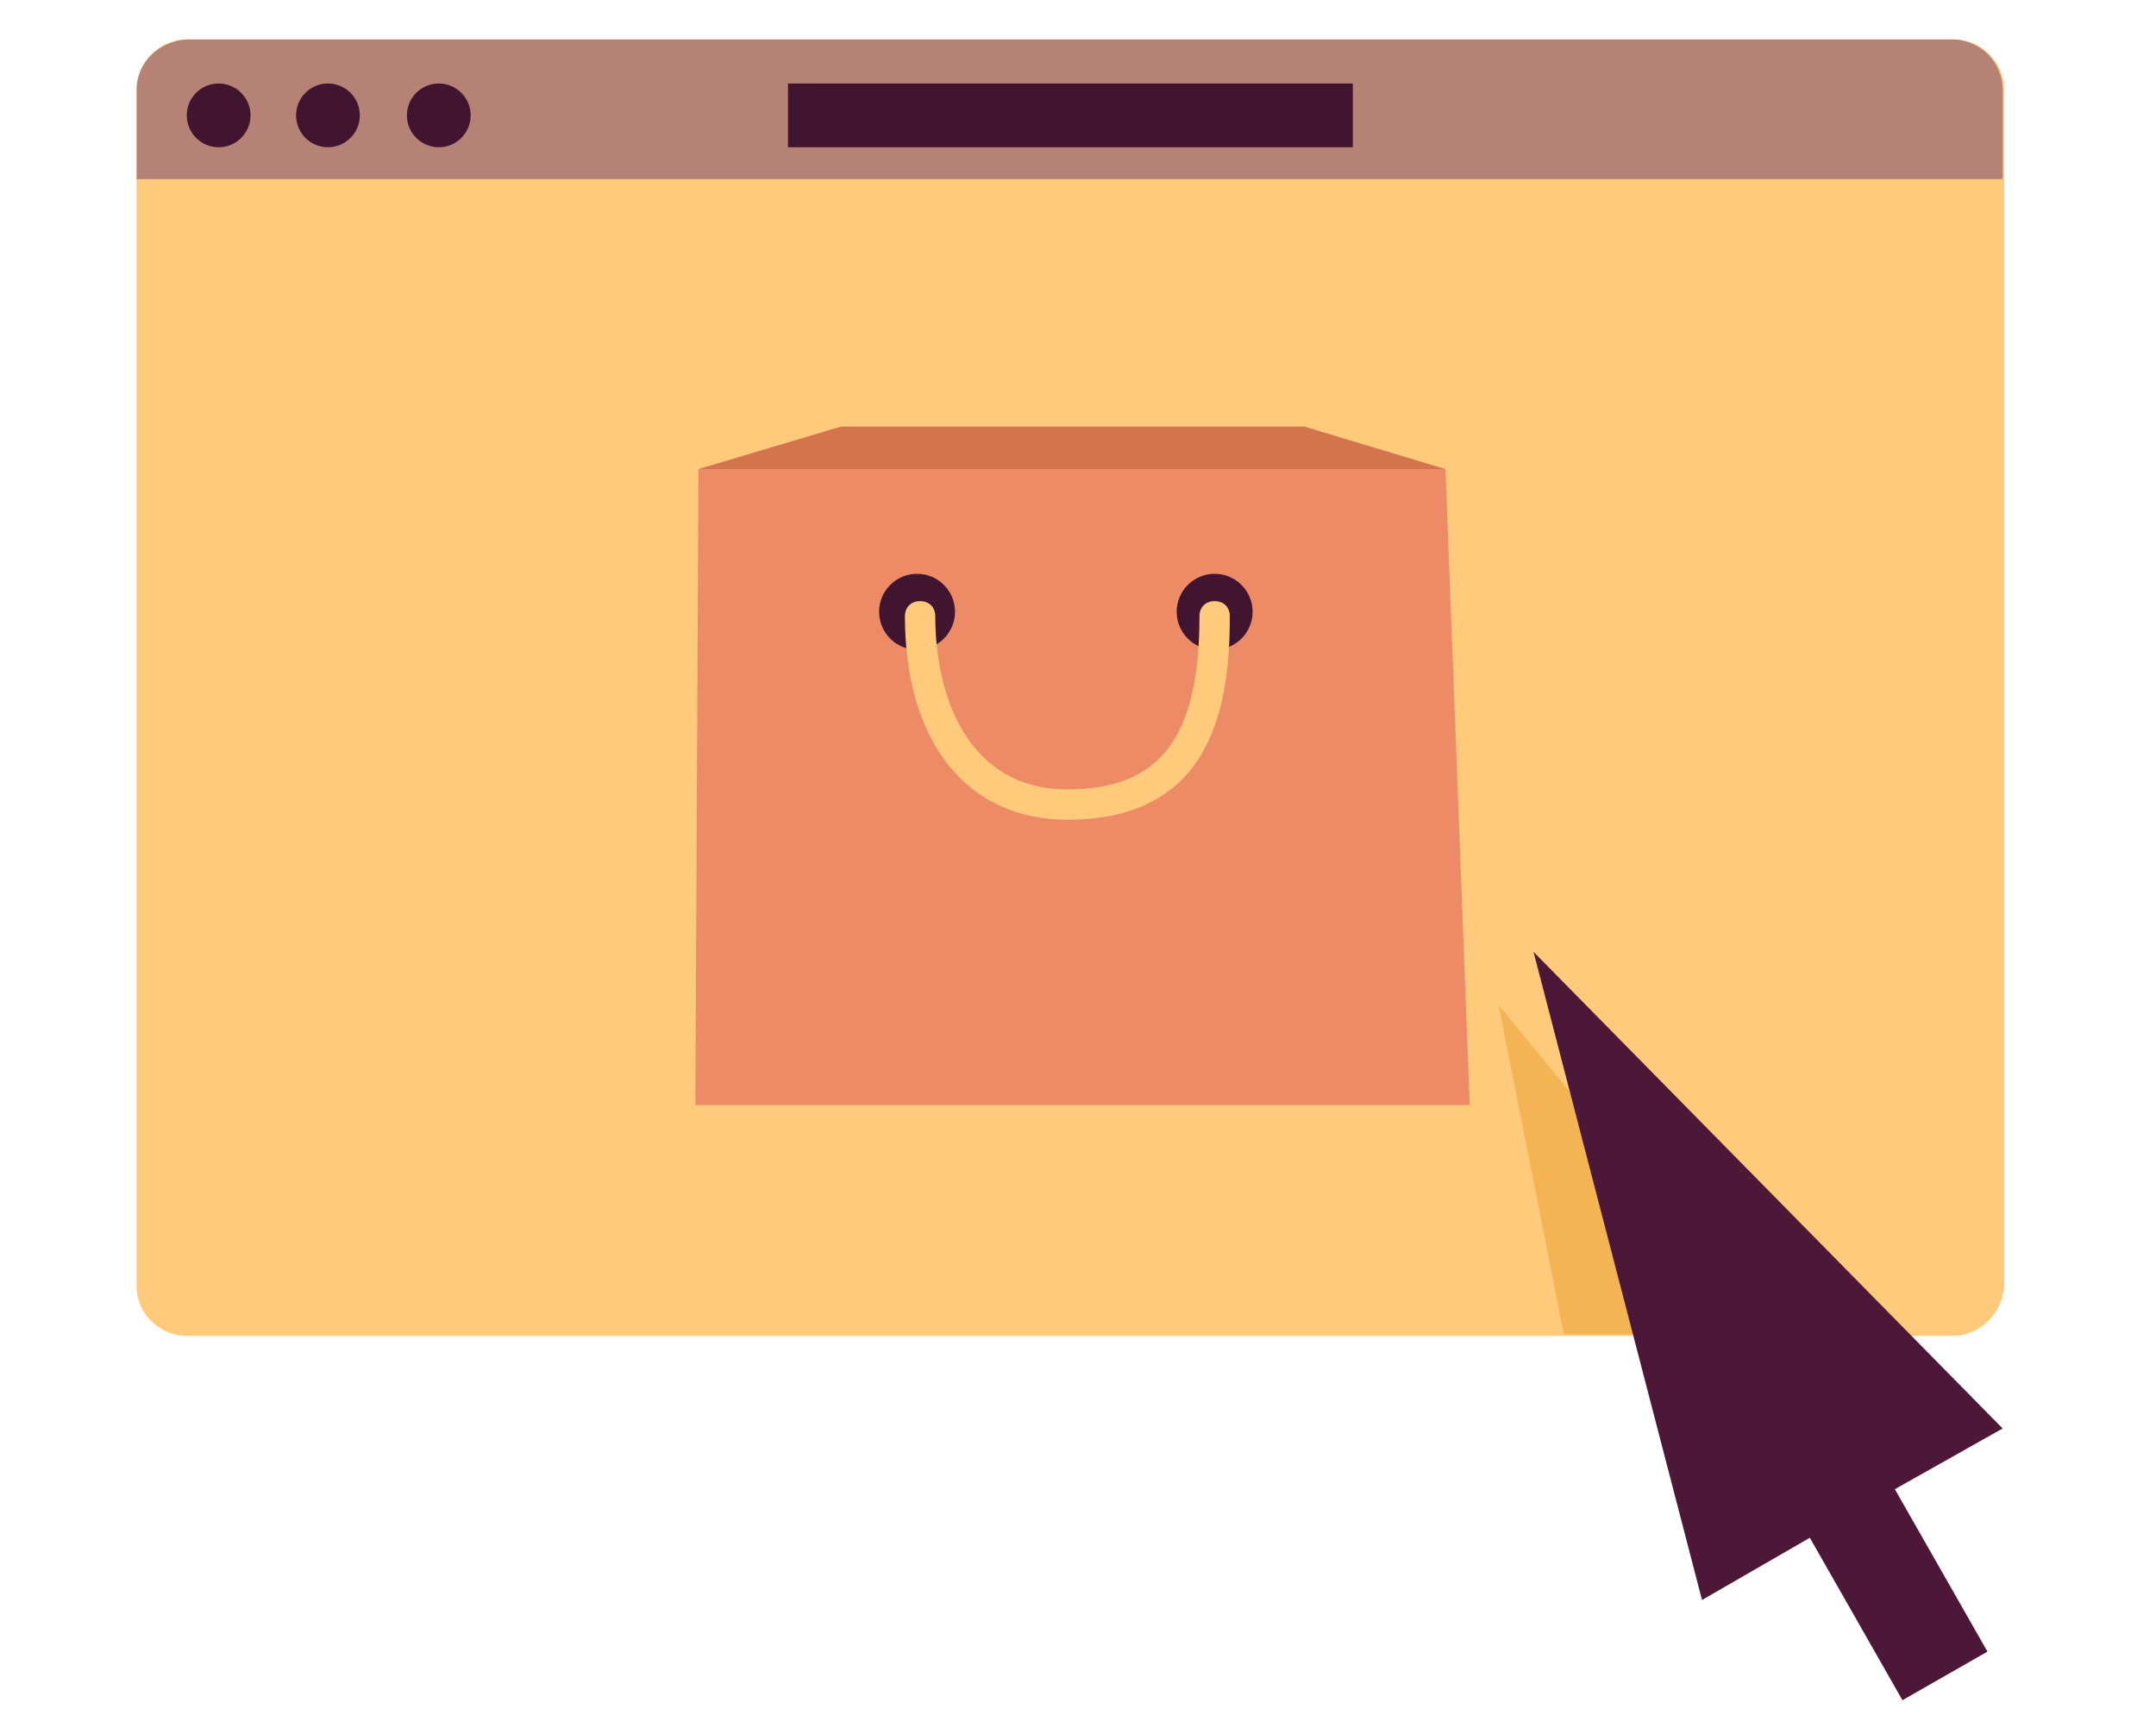 <?xml version="1.0" encoding="utf-8"?>
<!-- Generator: Adobe Illustrator 22.1.0, SVG Export Plug-In . SVG Version: 6.00 Build 0)  -->
<svg version="1.1" id="Layer_1" xmlns="http://www.w3.org/2000/svg" xmlns:xlink="http://www.w3.org/1999/xlink" x="0px" y="0px"
	 viewBox="0 0 142 113" style="enable-background:new 0 0 142 113;" xml:space="preserve">
<style type="text/css">
	.st0{fill:#FFCA7C;}
	.st1{fill:#B68276;}
	.st2{fill:#411430;}
	.st3{fill:#EC8B65;}
	.st4{fill:#D4744E;}
	.st5{fill:#F5B454;}
	.st6{fill:#4D1838;}
</style>
<path class="st0" d="M128.6,88H12.3C10.5,88,9,86.5,9,84.8V5.9c0-1.8,1.5-3.3,3.3-3.3h116.4c1.8,0,3.3,1.5,3.3,3.3v78.8
	C131.9,86.5,130.4,88,128.6,88z"/>
<path class="st1" d="M131.9,5.9c0-1.8-1.5-3.3-3.3-3.3H12.3C10.5,2.7,9,4.1,9,5.9v5.9h122.9V5.9z"/>
<circle class="st2" cx="14.4" cy="7.6" r="2.1"/>
<circle class="st2" cx="21.6" cy="7.6" r="2.1"/>
<circle class="st2" cx="28.9" cy="7.6" r="2.1"/>
<rect x="51.9" y="5.5" class="st2" width="37.2" height="4.2"/>
<polygon class="st3" points="96.8,72.8 45.8,72.8 45.9,51.8 46,30.9 95.2,30.9 96,51.8 "/>
<polygon class="st4" points="46,30.9 55.4,28.1 85.9,28.1 95.2,30.9 "/>
<circle class="st2" cx="60.4" cy="40.3" r="2.5"/>
<circle class="st2" cx="80" cy="40.3" r="2.5"/>
<path class="st0" d="M70.3,54c-6.6,0-10.7-5.1-10.7-13.4c0-0.6,0.4-1,1-1s1,0.4,1,1c0,5.5,2.3,11.4,8.7,11.4c6.1,0,8.7-3.4,8.7-11.4
	c0-0.6,0.4-1,1-1s1,0.4,1,1C81,46.4,79.9,54,70.3,54z"/>
<polygon class="st5" points="109.8,87.9 103,87.9 98.7,66.2 116.5,87.9 "/>
<polygon class="st6" points="124.8,98.1 131.9,94.1 101,62.7 112.1,105.4 119.2,101.3 125.3,112 130.9,108.8 "/>
</svg>
